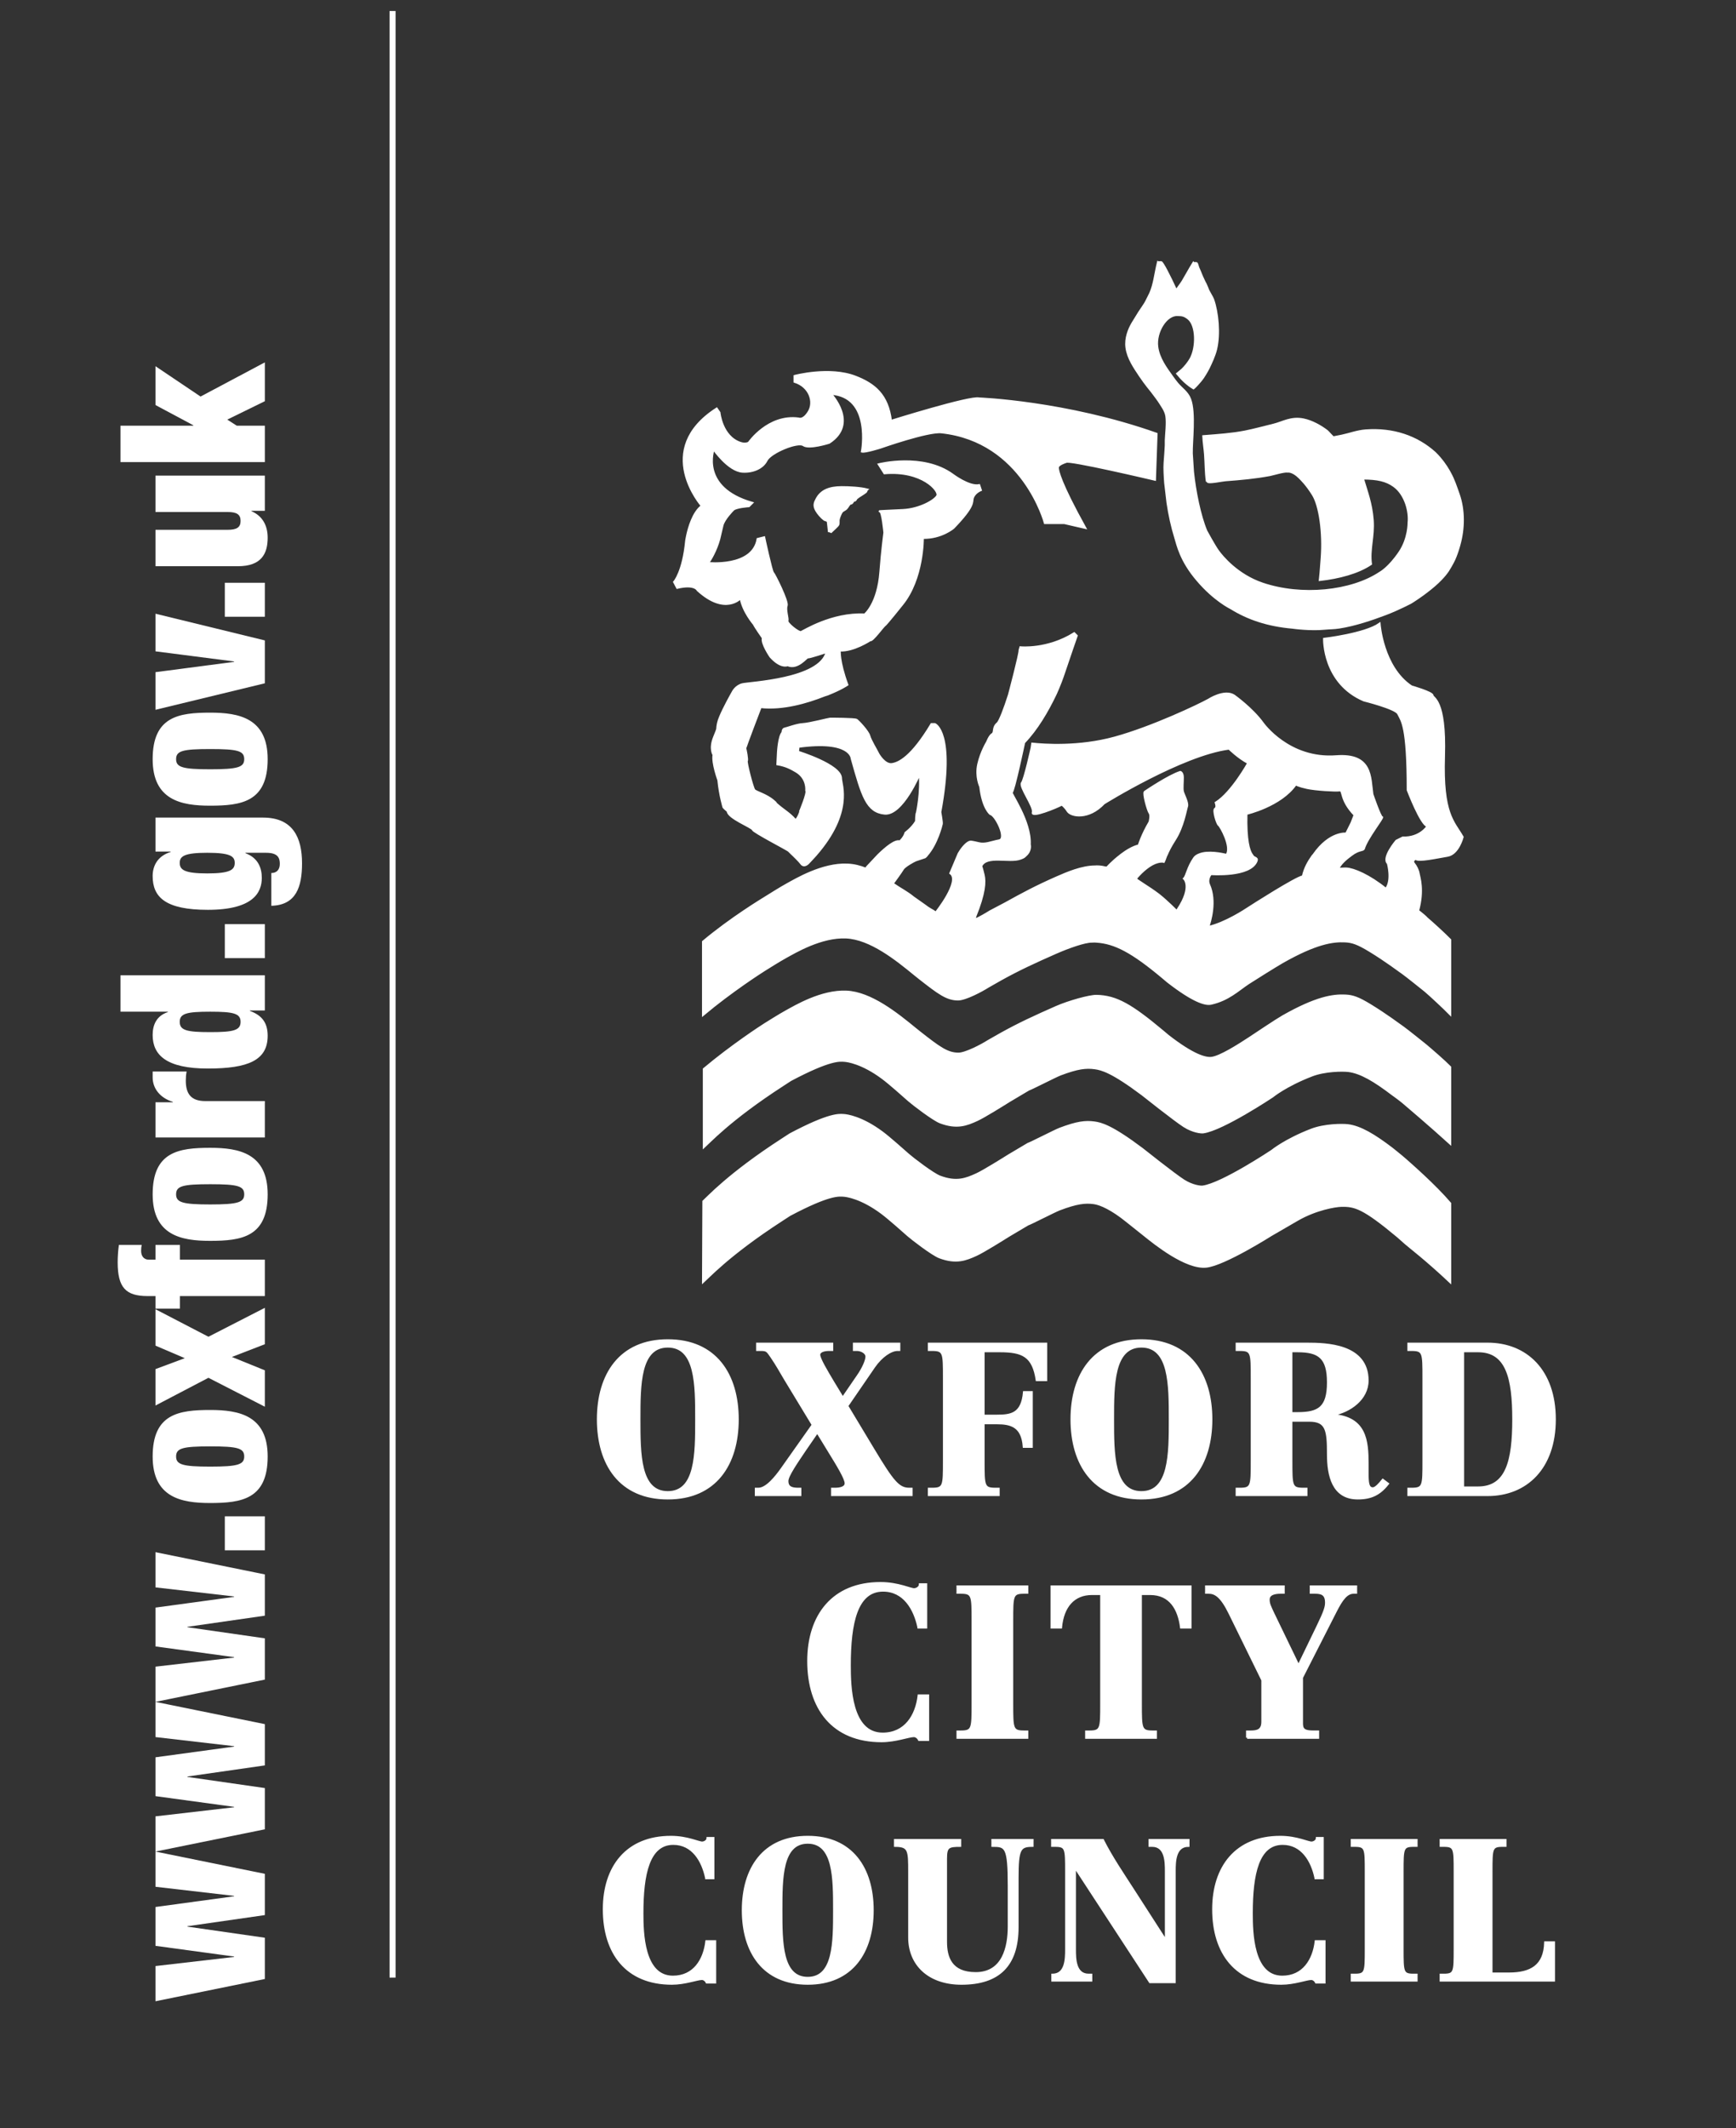 <?xml version="1.0" encoding="utf-8"?>
<!-- Generator: Adobe Illustrator 19.0.1, SVG Export Plug-In . SVG Version: 6.00 Build 0)  -->
<svg version="1.1" id="Layer_1" xmlns="http://www.w3.org/2000/svg" xmlns:xlink="http://www.w3.org/1999/xlink" x="0px" y="0px"
	 viewBox="0 0 287.996 352.88" enable-background="new 0 0 287.996 352.88" xml:space="preserve">
<rect x="0" y="0" width="287.996" height="352.88" fill="#333333" stroke="none"/>
<g>
	<path fill="#FFFFFF" stroke="#FFFFFF" stroke-width="0.36" d="M99.2,235.35c0-7.431,3.663-13.101,11.588-13.101
		c7.924,0,11.587,5.67,11.587,13.101c0,7.432-3.663,13.104-11.587,13.104C102.863,248.454,99.2,242.782,99.2,235.35z
		 M115.507,235.35c0-5.741,0-12.081-4.719-12.081c-4.72,0-4.72,6.341-4.72,12.081c0,5.742,0,12.081,4.72,12.081
		C115.507,247.431,115.507,241.092,115.507,235.35z"/>
	<path fill="#FFFFFF" stroke="#FFFFFF" stroke-width="0.36" d="M125.614,222.812h12.433v1.021h-0.563
		c-0.635,0-1.586,0.177-1.586,0.809c0,0.67,1.234,2.712,2.325,4.545l1.585,2.606l2.537-3.698c0.81-1.163,1.408-2.501,1.408-3.135
		c0-0.705-0.915-1.128-1.585-1.128h-0.493v-1.021h7.502v1.021h-0.282c-1.092,0-2.676,1.056-3.874,2.783l-4.473,6.516l4.368,7.255
		c3.204,5.318,4.156,6.481,5.916,6.481h0.388v1.021h-13.173v-1.021h0.529c0.74,0,1.726-0.177,1.726-0.916
		c0-0.81-1.374-3.028-2.607-5.037l-2.113-3.451l-1.937,2.817c-1.374,2.044-3.029,4.403-3.029,5.282c0,1.092,0.74,1.268,1.62,1.304
		h0.527v1.021h-7.361v-1.021h0.423c1.338,0,2.888-1.937,3.839-3.275l5.177-7.326l-4.614-7.608c-0.704-1.198-1.444-2.501-2.218-3.628
		c-0.705-1.02-0.775-1.197-1.761-1.197h-0.635V222.812z"/>
	<path fill="#FFFFFF" stroke="#FFFFFF" stroke-width="0.36" d="M154.108,246.868h0.529c1.972,0,1.972-0.494,1.972-4.614v-13.807
		c0-4.121,0-4.614-1.972-4.614h-0.529v-1.021h19.442v6.022H172c-0.599-4.014-2.36-4.79-6.128-4.79h-2.712v10.708h2.219
		c2.395,0,4.191-0.282,4.508-3.91h1.268v9.053h-1.304c-0.246-3.381-2.077-3.91-4.472-3.91h-2.219v6.269c0,4.12,0,4.614,1.972,4.614
		h0.529v1.021h-11.553V246.868z"/>
	<path fill="#FFFFFF" stroke="#FFFFFF" stroke-width="0.36" d="M177.771,235.35c0-7.431,3.663-13.101,11.587-13.101
		c7.925,0,11.588,5.67,11.588,13.101c0,7.432-3.663,13.104-11.588,13.104C181.434,248.454,177.771,242.782,177.771,235.35z
		 M194.078,235.35c0-5.741,0-12.081-4.72-12.081c-4.719,0-4.719,6.341-4.719,12.081c0,5.742,0,12.081,4.719,12.081
		C194.078,247.431,194.078,241.092,194.078,235.35z"/>
	<path fill="#FFFFFF" stroke="#FFFFFF" stroke-width="0.36" d="M205.171,246.868h0.529c1.972,0,1.972-0.494,1.972-4.614v-13.807
		c0-4.121,0-4.614-1.972-4.614h-0.529v-1.021h11.623c3.206,0,10.074,0.141,10.074,6.094c0,3.099-2.959,5.143-5.742,5.67v0.07
		c5.424,0.423,5.742,4.226,5.742,8.102v1.478c0,1.619,0.071,2.57,0.881,2.57c0.457,0,1.092-0.704,1.655-1.408l0.846,0.635
		c-1.374,1.761-2.818,2.431-5.002,2.431c-4.156,0-4.93-3.841-4.93-7.292c0-3.979-0.212-5.6-3.1-5.6h-2.994v6.692
		c0,4.12,0,4.614,1.972,4.614h0.527v1.021h-11.553V246.868z M214.223,234.33h1.056c3.488,0,5.038-0.916,5.038-5.108
		c0-4.12-1.515-5.177-5.038-5.177h-1.056V234.33z"/>
	<path fill="#FFFFFF" stroke="#FFFFFF" stroke-width="0.36" d="M233.658,246.868h0.528c1.972,0,1.972-0.494,1.972-4.614v-13.807
		c0-4.121,0-4.614-1.972-4.614h-0.528v-1.021h13.137c6.375,0,11.13,4.438,11.13,12.538c0,8.102-4.755,12.539-11.13,12.539h-13.137
		V246.868z M242.71,246.656h2.501c4.755,0,5.847-4.402,5.847-11.306c0-6.903-1.092-11.306-5.847-11.306h-2.501V246.656z"/>
	<path fill="#FFFFFF" stroke="#FFFFFF" stroke-width="0.36" d="M152.378,269.863c-0.635-3.065-2.396-6.128-5.883-6.128
		c-4.403,0-5.529,5.389-5.529,12.398c0,3.452,0.141,11.34,5.459,11.34c3.768,0,5.6-2.994,5.987-6.338h1.55v7.361h-1.48
		c-0.141-0.316-0.493-0.635-0.88-0.635c-0.845,0-3.03,0.846-5.354,0.846c-8.101,0-12.151-5.46-12.151-13.278
		c0-7.573,4.086-12.926,11.975-12.926c2.994,0,5.071,1.092,5.635,1.02c0.422-0.035,0.915-0.351,0.915-0.81h1.021v7.151H152.378z"/>
	<path fill="#FFFFFF" stroke="#FFFFFF" stroke-width="0.36" d="M158.858,287.121h0.529c1.972,0,1.972-0.494,1.972-4.614v-13.808
		c0-4.12,0-4.613-1.972-4.613h-0.529v-1.021h11.553v1.021h-0.529c-1.972,0-1.972,0.493-1.972,4.613v13.808
		c0,4.12,0,4.614,1.972,4.614h0.529v1.02h-11.553V287.121z"/>
	<path fill="#FFFFFF" stroke="#FFFFFF" stroke-width="0.36" d="M174.46,263.065h23.035v6.798h-1.549
		c-0.388-3.065-1.797-5.565-5.143-5.565h-1.55v18.21c0,4.12,0,4.614,1.972,4.614h0.528v1.02h-11.553v-1.02h0.527
		c1.972,0,1.972-0.494,1.972-4.614v-18.21h-1.549c-2.994,0-4.825,2.043-5.143,5.565h-1.55V263.065z"/>
	<path fill="#FFFFFF" stroke="#FFFFFF" stroke-width="0.36" d="M206.894,288.141v-1.02h0.599c1.092,0,1.937-0.212,1.937-1.62v-6.904
		l-5.423-11.059c-1.445-2.959-2.466-3.452-3.522-3.452h-0.388v-1.021h12.856v1.021h-0.493c-0.915,0-2.007,0.177-2.007,1.162
		c0,0.669,0.211,1.092,0.809,2.359l4.157,8.596l3.205-6.622c1.162-2.396,1.374-3.134,1.374-3.84c0-1.374-0.704-1.655-1.832-1.655
		h-0.704v-1.021h7.502v1.021h-0.387c-1.128,0-1.938,1.021-2.959,3.029l-5.635,11.059v7.678c0,1.092,0.669,1.268,1.972,1.268h0.704
		v1.02H206.894z"/>
	<path fill="#FFFFFF" stroke="#FFFFFF" stroke-width="0.36" d="M117.159,311.42c-0.588-2.844-2.224-5.691-5.462-5.691
		c-4.088,0-5.135,5.004-5.135,11.514c0,3.205,0.131,10.531,5.07,10.531c3.499,0,5.2-2.78,5.561-5.887h1.439v6.835h-1.374
		c-0.131-0.295-0.458-0.588-0.818-0.588c-0.785,0-2.813,0.785-4.972,0.785c-7.522,0-11.284-5.069-11.284-12.33
		c0-7.032,3.794-12.003,11.12-12.003c2.781,0,4.711,1.014,5.233,0.948c0.393-0.033,0.85-0.326,0.85-0.753h0.949v6.64H117.159z"/>
	<path fill="#FFFFFF" stroke="#FFFFFF" stroke-width="0.36" d="M123.242,316.751c0-6.9,3.401-12.166,10.761-12.166
		c7.359,0,10.76,5.266,10.76,12.166c0,6.902-3.401,12.168-10.76,12.168C126.643,328.919,123.242,323.653,123.242,316.751z
		 M138.385,316.751c0-5.331,0-11.218-4.382-11.218c-4.383,0-4.383,5.887-4.383,11.218c0,5.331,0,11.219,4.383,11.219
		C138.385,327.97,138.385,322.082,138.385,316.751z"/>
	<path fill="#FFFFFF" stroke="#FFFFFF" stroke-width="0.36" d="M171.285,306.056c-2.093,0-2.486,0.491-2.486,5.331v8.178
		c0,6.345-3.14,9.354-9.288,9.354c-5.462,0-8.668-3.206-8.668-7.653v-10.794c0-3.631,0-4.416-2.355-4.416v-0.949h10.794v0.949
		c-1.929,0-2.355,0.165-2.355,2.093v13.836c0,2.519,0.785,5.201,4.939,5.201c4.578,0,5.495-4.351,5.495-7.753v-6.737
		c0-6.541-0.523-6.64-2.716-6.64v-0.949h6.64V306.056z"/>
	<path fill="#FFFFFF" stroke="#FFFFFF" stroke-width="0.36" d="M174.587,327.447c2.257,0,2.29-2.649,2.29-4.186v-12.92
		c0-3.827,0-4.285-1.832-4.285h-0.491v-0.949h8.406c1.472,2.911,3.336,5.626,5.103,8.374l5.331,8.274h-0.033h0.066v-11.512
		c0-1.538-0.032-4.187-2.29-4.187h-0.425v-0.949h6.442v0.949c-2.256,0-2.289,2.649-2.289,4.187v18.413h-4.089l-12.396-18.97h-0.065
		v13.574c0,1.537,0.033,4.186,2.29,4.186h0.425v0.948h-6.444V327.447z"/>
	<path fill="#FFFFFF" stroke="#FFFFFF" stroke-width="0.36" d="M218.248,311.42c-0.588-2.844-2.224-5.691-5.462-5.691
		c-4.088,0-5.134,5.004-5.134,11.514c0,3.205,0.13,10.531,5.069,10.531c3.499,0,5.201-2.78,5.561-5.887h1.439v6.835h-1.374
		c-0.131-0.295-0.458-0.588-0.818-0.588c-0.785,0-2.813,0.785-4.972,0.785c-7.522,0-11.284-5.069-11.284-12.33
		c0-7.032,3.794-12.003,11.12-12.003c2.78,0,4.71,1.014,5.234,0.948c0.392-0.033,0.85-0.326,0.85-0.753h0.948v6.64H218.248z"/>
	<path fill="#FFFFFF" stroke="#FFFFFF" stroke-width="0.36" d="M224.266,327.447h0.491c1.832,0,1.832-0.458,1.832-4.284v-12.822
		c0-3.827,0-4.285-1.832-4.285h-0.491v-0.949h10.727v0.949h-0.491c-1.83,0-1.83,0.458-1.83,4.285v12.822c0,3.826,0,4.284,1.83,4.284
		h0.491v0.948h-10.727V327.447z"/>
	<path fill="#FFFFFF" stroke="#FFFFFF" stroke-width="0.36" d="M239.015,327.447h0.491c1.832,0,1.832-0.458,1.832-4.284v-12.822
		c0-3.827,0-4.285-1.832-4.285h-0.491v-0.949h10.727v0.949h-0.491c-1.831,0-1.831,0.458-1.831,4.285v16.91h2.911
		c3.631,0,5.92-1.276,6.018-5.169h1.439v6.312h-18.774V327.447z"/>
</g>
<g>
	<path fill="#FFFFFF" stroke="#FFFFFF" stroke-width="0.36" d="M130.418,167.701c1.464-0.798,5.859-3.454,10.017-3.261
		c4.039,0.189,8.336,3.644,11.381,6.14l0.748,0.599c3.245,2.545,4.593,3.544,6.439,3.544c1.204,0,3.924-1.441,4.942-2.097
		l2.196-1.248c2.969-1.647,5.625-2.866,9.087-4.391c2.045-0.9,5.523-1.873,6.686-1.848c3.291,0.067,5.791,1.547,10.932,5.84
		l0.949,0.798c4.243,3.294,6.224,3.747,7.172,3.647c1.431-0.15,4.525-2.123,6.273-3.269c0.798-0.524,4.523-3.026,5.574-3.622
		c5.541-3.145,8.336-3.544,10.383-3.444c1.196,0.058,2.096,0.349,4.143,1.596c2.596,1.584,4.832,3.271,5.441,3.693
		c0.61,0.424,3.744,2.946,3.744,2.946c0.85,0.715,3.011,2.573,4.043,3.622v12.653c-3.128-2.844-7.122-6.239-7.77-6.788
		c-0.65-0.549-1.847-1.398-1.847-1.398c-2.896-2.197-5.191-3.594-7.288-3.843c-0.898-0.107-3.844-0.1-6.04,0.748
		c-4.354,1.682-6.539,3.495-6.539,3.495s-8.236,5.489-11.481,5.939c-0.331,0.047-1.697-0.083-3.161-1.015
		c-1.561-0.993-6.922-5.257-6.922-5.257c-5.058-3.793-6.757-4.205-7.904-4.363c-1.447-0.199-2.845-0.05-5.741,1.049
		c-0.74,0.281-4.885,2.409-5.241,2.496l-3.194,1.898c-0.926,0.581-4.168,2.608-5.342,3.144c-1.747,0.798-3.342,1.429-6.089,0.4
		c-1.198-0.451-4.58-3.061-5.241-3.644c-0.849-0.75-3.145-2.803-4.343-3.694c-3.418-2.546-5.881-2.854-6.356-2.878
		c-0.729-0.039-2.263-0.333-8.918,3.193l-1.331,0.866c-8.851,5.723-12.432,9.716-13.045,10.25v-12.929
		c4.659-3.91,9.585-7.105,10.117-7.437C127.423,169.498,129.397,168.258,130.418,167.701z"/>
	<path fill="#FFFFFF" stroke="#FFFFFF" stroke-width="0.36" d="M116.699,199.21c0.613-0.533,4.194-4.525,13.045-10.25l1.331-0.865
		c6.656-3.527,8.189-3.232,8.919-3.195c0.474,0.026,2.936,0.334,6.356,2.879c1.198,0.892,3.494,2.946,4.343,3.693
		c0.662,0.585,4.043,3.195,5.241,3.645c2.748,1.03,4.342,0.4,6.089-0.4c1.174-0.536,4.416-2.564,5.342-3.145l3.194-1.895
		c0.356-0.087,4.501-2.216,5.241-2.497c2.895-1.097,4.293-1.248,5.741-1.047c1.147,0.158,2.845,0.568,7.904,4.363
		c0,0,5.36,4.263,6.922,5.257c1.463,0.931,2.829,1.061,3.161,1.014c3.245-0.449,11.481-5.94,11.481-5.94s2.185-1.811,6.539-3.494
		c2.197-0.848,5.143-0.856,6.04-0.748c2.096,0.25,4.392,1.647,7.287,3.844c0,0,1.638,1.302,2.271,1.868
		c0.974,0.87,4.793,4.184,7.422,7.239v13.028c-4.027-3.793-6.823-5.89-7.372-6.389l-1.298-1.148
		c-5.741-4.793-7.138-5.142-9.384-5.092c-0.998,0.022-4.193,0.55-7.239,2.296l-4.392,2.545c0,0-7.788,4.942-10.783,5.242
		c-3.361,0.336-8.485-3.794-10.283-5.242c-1.275-1.027-2.944-2.346-2.944-2.346c-2.347-1.895-4.245-2.786-5.392-2.944
		c-1.447-0.2-2.845-0.05-5.741,1.049c-0.74,0.279-4.885,2.409-5.241,2.496l-3.194,1.895c-0.925,0.583-4.168,2.609-5.342,3.145
		c-1.746,0.799-3.341,1.43-6.089,0.4c-1.198-0.449-4.579-3.06-5.241-3.645c-0.849-0.748-3.145-2.801-4.342-3.694
		c-3.419-2.545-5.882-2.853-6.357-2.879c-0.73-0.037-2.263-0.331-8.918,3.195l-1.331,0.865c-8.851,5.724-12.431,9.717-13.045,10.25
		L116.699,199.21z"/>
	<path fill="#FFFFFF" stroke="#FFFFFF" stroke-width="0.36" d="M139.623,80.79c1.288-0.006,3.154,0.104,4.216,0.384
		c-0.087,0.067-0.095,0.302-0.192,0.384c-0.482,0.392-1.054,0.658-1.534,1.053c-0.077,0.061-0.189,0.349-0.287,0.383h-0.192
		c-0.102,0.085-0.263,0.438-0.384,0.48h-0.192c-0.273,0.224-0.422,0.616-0.67,0.863c-0.222,0.214-0.594,0.314-0.767,0.574
		c-0.186,0.27-0.407,0.851-0.48,1.15c-0.087,0.351,0.037,0.659-0.095,0.958c-0.083,0.181-0.95,0.956-1.15,1.15
		c-0.051-0.038-0.356-0.089-0.383-0.095c-0.027-0.189-0.129-1.473-0.192-1.629c-0.072-0.173-0.431-0.182-0.575-0.288
		c-0.455-0.331-1.075-1.042-1.341-1.534c-0.441-0.799-0.268-1.251,0.095-1.915C136.235,81.347,137.58,80.796,139.623,80.79z"/>
	<path fill="#FFFFFF" stroke="#FFFFFF" stroke-width="0.36" d="M222.639,72.244c1.162-0.239,2.518-0.758,3.93-0.862
		c4.532-0.333,8.474,1.014,11.47,3.71c0,0,0.641,0.59,1.397,1.598c0.721,0.962,1.286,2.073,1.126,1.785
		c0.616,1.114,0.986,2.261,1.437,3.546c0.881,2.519,0.872,5.621,0.095,8.338c0,0-0.461,1.755-1.06,2.853
		c-0.599,1.098-0.899,1.697-1.997,2.845c-1.283,1.342-3.344,2.845-4.941,3.844c0,0-2.047,1.098-4.293,1.947
		c-2.245,0.847-5.041,1.796-7.637,2.196c-0.949,0.146-1.397,0.101-2.592,0.211c-1.073,0.101-2.271,0.063-3.259,0
		c-0.987-0.061-1.916-0.191-1.916-0.191c-4.143-0.372-7.357-1.469-10.255-3.26c0,0-2.693-1.303-5.488-4.597
		c-2.796-3.245-3.322-5.938-3.648-6.988c-0.576-1.846-1.02-3.878-1.311-5.858l-0.383-3.258c-0.08-1.072-0.168-2.448-0.099-3.364
		c0.068-0.943,0.156-1.921,0.195-2.866v-0.862c0.041-1.069,0.275-2.824,0.095-4.025c-0.144-0.943-0.858-1.835-1.289-2.53
		c0,0-0.766-1.073-1.148-1.548c0,0-1.049-1.248-1.948-2.596c-0.898-1.348-1.982-2.895-2.228-4.636
		c-0.228-1.614,0.423-3.1,0.958-4.025l1.121-1.821c0.649-0.998,0.964-1.392,1.179-1.821l0.671-1.342
		c0.689-1.542,0.795-3.127,1.293-5.174c0.1,0.045,0.419-0.037,0.527-0.002c0.243,0.081,1.37,2.248,2.491,4.696
		c0.297-0.479,0.782-1.067,1.075-1.549c0.644-1.07,1.097-1.947,1.747-2.996c0.015,0.024,0.519-0.03,0.548,0
		c0.129,0.126,0.216,0.628,0.3,0.799c0.327,0.676,0.478,1.215,0.834,1.925c0.096,0.195,0.243,0.542,0.384,0.767l0.287,0.671
		c0.117,0.458,0.767,1.374,0.958,1.917c0.728,2.091,1.079,5.619,0.48,8.146c-0.263,1.103-0.806,2.244-1.246,3.163
		c0,0-0.4,0.783-0.899,1.531c-0.499,0.748-1.498,1.76-1.593,1.823c-1.018-0.596-1.975-1.529-2.699-2.422l0.782-0.645
		c0.512-0.479,1.091-1.198,1.438-1.821c1.045-1.89,1.03-5.528-0.374-6.669c-0.798-0.649-1.236-0.559-1.747-0.599
		c-1.947-0.15-3.744,2.844-3.439,5.255c0.249,1.974,1.498,3.602,2.44,4.928c0.315,0.443,0.564,0.79,0.914,1.206
		c0.716,0.85,1.678,1.428,2.109,2.588c0.848,2.282,0.224,7.035,0.272,8.986l0.199,3.044c0.321,3.142,1.146,7.292,2.213,9.822
		c0,0,1.253,2.313,1.916,3.259c0.664,0.945,3.209,4.041,7.379,5.462c6.465,2.204,14.792,1.378,19.551-1.82
		c0,0,1.47-0.777,3.234-3.394c1.547-2.296,1.497-4.893,1.497-4.893c0.2-1.747-0.483-4.676-2.446-6.09
		c-1.248-0.898-2.704-1.246-5.16-1.246c0.641,2.177,1.42,4.127,1.629,6.902c0.204,2.734-0.616,4.855-0.288,7.283
		c-2.111,1.443-5.313,2.282-8.46,2.636l0.122-1.198c0.063-0.851,0.136-1.74,0.192-2.492c0.305-4.119-0.314-8.59-1.462-10.436
		c-1.063-1.709-1.943-2.543-2.246-2.846c-1.148-1.148-1.945-0.999-1.945-0.999c-0.578-0.104-2.402,0.468-2.971,0.576
		c-2.45,0.455-4.771,0.665-7.379,0.862c-0.509,0.036-2.402,0.448-2.876,0.288c-0.042-0.015-0.09-0.171-0.192-0.193
		c-0.198-1.449-0.171-2.815-0.287-4.408c-0.069-0.919-0.246-1.934-0.288-2.971c2.46-0.195,4.739-0.341,6.901-0.767
		c1.537-0.305,3.166-0.752,4.792-1.15c1.486-0.368,2.861-1.273,4.888-0.863c1.446,0.29,2.899,1.129,3.93,1.916
		c0.153,0.117,0.935,1.022,1.054,1.055L222.639,72.244z"/>
	<path fill="#FFFFFF" stroke="#FFFFFF" stroke-width="0.36" d="M114.001,88.825c-0.109,0.511-0.156,0.843-0.156,0.843
		c-0.498,5.192-1.996,6.839-1.996,6.839l0.499,0.949c2.945-0.7,3.394,0.399,3.394,0.399c4.592,4.194,7.138,1.298,7.138,1.298
		c0.35,2.197,2.197,4.343,2.197,4.343c0.199,0.449,1.498,2.296,1.498,2.296c-0.3,0.849,1.248,3.094,1.248,3.094
		c1.747,1.946,2.846,1.398,2.846,1.398c1.647,0.748,3.194-1.398,3.344-1.297c0.15,0.1,3.145-0.899,3.145-0.899
		c-1.082,4.642-12.929,5.092-14.026,5.391c-1.098,0.3-1.548,1.249-1.548,1.249s0.197-0.358,0,0l-0.325,0.577
		c-0.611,1.106-1.894,3.506-2.121,4.563c-0.3,1.397,0.15,0.399-0.649,2.346c-0.799,1.947-0.101,2.946-0.101,2.946
		c-0.249,1.347,0.799,4.192,0.799,4.192c0.249,2.547,0.848,4.493,0.848,4.493c0.1,0.149,0.7,0.65,0.7,0.65
		c0,1.098,4.042,2.645,4.143,3.044c0.1,0.401,5.84,3.345,5.99,3.545c0.065,0.087,0.724,0.701,0.724,0.701s1.04,1,1.323,1.395
		c0.499,0.7,1.199-0.1,1.199-0.1c0.429-0.44,1.197-1.295,1.197-1.295c6.24-7.142,4.194-11.693,4.194-12.731
		c0-2.203-7.139-4.393-7.139-4.393l0.101-0.848c8.735-1.198,8.835,1.946,8.835,1.946c1.747,6.241,2.496,8.836,5.441,9.135
		c2.945,0.299,5.84-6.64,5.84-6.64c0.3,3.046-0.449,6.49-0.449,6.49c-0.151,0.249-0.151,1.447-0.151,1.447
		c-0.649,1.098-1.746,1.897-1.746,1.897c-0.25,0.849-0.949,1.447-0.949,1.447c-0.768-0.274-2.329,1.023-3.581,2.248l-1.843,1.962
		l-0.219,0.313c-0.998-0.379-1.9-0.629-3.043-0.682c-4.159-0.193-8.552,2.463-10.017,3.261c-1.02,0.556-2.996,1.797-3.528,2.13
		c-0.533,0.333-5.757,3.472-10.416,7.383v12.113c4.66-3.91,9.659-7.107,10.192-7.44c0.532-0.333,2.506-1.574,3.527-2.131
		c1.465-0.797,5.859-3.454,10.017-3.26c4.039,0.187,8.337,3.644,11.382,6.139l0.748,0.6c3.245,2.545,4.592,3.544,6.439,3.544
		c1.204,0,3.924-1.441,4.942-2.097l2.197-1.248c2.968-1.648,5.625-2.866,9.086-4.391c2.045-0.901,4.799-1.878,5.964-1.854
		c0.137,0.002,0.315-0.024,0.449-0.017l0.284,0.017c3.096,0.18,5.995,1.731,10.923,5.846l0.948,0.798
		c4.244,3.295,6.241,3.856,7.171,3.648c2.895-0.65,4.46-2.25,6.206-3.398c0.777-0.51,4.592-2.897,5.641-3.495
		c5.54-3.143,8.336-3.544,10.383-3.444c1.197,0.059,2.097,0.351,4.143,1.599c2.595,1.581,4.832,3.271,5.442,3.693
		c0.609,0.422,3.743,2.945,3.743,2.945c0.85,0.716,3.07,2.79,4.102,3.838v-12.313c-1.032-1.048-3.026-2.865-3.877-3.58
		c0,0-0.149-0.216-1.049-0.929l-0.399-0.316l0,0c0.949-3.444,0.199-5.541,0.1-6.139c-0.1-0.6-0.399-1.198-0.798-1.699
		c-0.4-0.498,0.299-0.798,0.299-0.798c0.4,0.499,3.494-0.2,5.291-0.499c1.797-0.299,2.496-3.096,2.496-3.096
		c-1.497-2.595-3.393-3.793-3.094-13.377c0.3-9.583-1.897-9.583-1.897-10.084c0-0.498-3.494-1.497-3.494-1.497
		c-4.792-3.195-5.291-10.383-5.291-10.383c-2.397,1.697-9.185,2.496-9.185,2.496s-0.2,7.287,6.589,10.184
		c0,0,5.245,1.304,5.691,2.197c0.599,1.198,1.598,1.996,1.598,12.679c0,0,2.197,5.79,3.295,5.99c0,0-1.232,1.996-4.127,1.897
		l-1.065,0.532c0,0-2.397,2.829-1.398,3.728c0,0,0.799,2.862-0.333,4.259l0,0c-2.795-2.263-5.359-3.323-6.556-3.38
		c-0.398-0.019-1.397,0.053-1.397,0.053c0.461-0.96,1.382-1.69,1.964-2.129l0.273-0.208c1.278-0.97,1.94-0.663,2.056-1.057
		c0.499-1.697,3.295-5.19,2.995-5.19c-0.299,0-1.596-3.795-1.596-3.795c-0.4-2.795-0.01-6.744-5.991-6.289
		c-7.886,0.599-12.18-5.491-12.18-5.491c-1.784-2.47-4.792-4.592-4.792-4.592c-1.598-0.998-4.193,0.7-4.193,0.7
		c-1.598,0.899-9.384,4.592-15.574,6.289c-5.998,1.645-11.78,1.198-13.677,0.999l0,0l-0.101,0.7c0,0-1.169,5.276-1.597,5.791
		c-0.499,0.598,2.096,3.992,1.797,4.891c-0.3,0.899,3.893-0.799,4.792-1.298c0,0,0.433,0.232,0.998,1.098
		c0.566,0.864,3.462,1.397,5.991-1.299c0,0,12.978-8.086,20.766-9.084c0,0,1.497,1.497,3.194,2.396c0,0-2.695,4.891-5.391,6.59
		c0,0,0.3,0.797-0.1,0.998c-0.4,0.201,0.299,2.496,0.599,2.696c0.299,0.199,2.222,3.613,1.304,4.95l-0.249-0.033
		c-0.354-0.077-2.856-0.668-4.352-0.008l-0.098,0.041c-0.291,0.128-0.533,0.304-0.698,0.541c-1.097,1.576-1.223,2.945-1.672,3.394
		c0,0,1.472,1.331-1.023,5.092l-0.199,0.325c0,0-1.523-1.573-2.97-2.721c-1.722-1.324-3.946-2.543-3.819-2.696
		c1.073-1.299,2.446-2.421,3.594-2.721c0.729-0.19,1.049-0.075,1.049-0.075c0.15-0.288,0.189-0.52,0.4-1.023l0.068-0.116
		c0.244-0.587,0.628-1.386,1.379-2.554c1.351-2.099,1.797-4.891,1.997-5.491c0.199-0.598-0.599-1.997-0.699-2.496
		c-0.101-0.499,0-1.497,0-2.296s-0.4-0.899-0.4-0.899c-1.898,0.6-5.591,3.096-5.89,3.295c-0.3,0.199,0.499,3.096,0.798,3.494
		c0.3,0.399,0,1.497,0,1.497c-1.298,2.197-1.797,3.895-1.797,3.895c-0.996,0.238-2.042,0.875-2.936,1.555l-0.108,0.091
		c-1.346,1.023-2.246,2.047-2.246,2.047l-0.432-0.067c-0.391-0.102-0.818-0.147-1.265-0.147l-0.25,0.015
		c-2.184-0.002-4.642,1.049-6.34,1.796c-3.462,1.525-5.617,2.68-8.585,4.326l-2.529,1.332c-0.509,0.327-1.572,0.955-2.529,1.397
		l0.066-0.533c1.598-3.926,1.664-5.79,1.397-6.921c-0.266-1.132-0.399-1.464-0.399-1.464c0.865-1.93,4.673-0.565,6.514-1.256
		c0.533-0.199,0.575-0.245,0.774-0.425l0.154-0.147c0.876-0.793,0.611-1.766,0.611-1.766c0.2-3.86-3.327-8.652-2.995-8.652
		c0.333,0,2.063-8.254,2.063-8.254c2.099-2.171,3.862-5.171,5.192-7.953c0,0,0.732-1.53,1.397-3.528
		c0.82-2.459,2.13-6.224,2.13-6.224l-0.4-0.399c-4.459,2.795-8.918,2.33-8.918,2.33l-0.133,0.465
		c0.067,0.533-1.764,7.422-1.764,7.422c-0.732,2.301-1.541,4.391-1.897,4.692c-0.864,0.732-0.399,1.531-0.864,1.798
		c-0.467,0.266-0.865,1.33-0.865,1.33s-0.999,1.598-1.464,3.661c-0.466,2.063,0.333,3.727,0.333,3.727
		c0.4,3.594,1.664,4.527,1.664,4.527c0.866,0.132,2.862,4.127,1.464,4.393c-1.397,0.266-2.296,0.732-3.395,0.466
		c-0.954-0.232-1.331-0.266-1.331-0.266c-0.51,0.028-1.315,0.823-1.996,1.996l-1.365,3.228c1.797,1.299-2.429,6.556-2.429,6.556l0,0
		c-0.714-0.527-0.963-0.506-1.93-1.265l-1.797-1.265c-1.148-0.94-2.01-1.306-3.434-2.294c0,0,1.454-1.982,1.703-2.431
		c0.25-0.449,1.848-1.347,2.147-1.447c0.3-0.1,1.498-0.5,1.498-0.5c0.116-0.109,0.166-0.128,0.274-0.249l0.062-0.098
		c1.662-1.865,2.413-4.958,2.46-5.194c0.05-0.25-0.25-1.946-0.25-1.946c2.446-13.278-0.898-14.577-0.898-14.577h-0.549
		c-3.295,5.491-5.442,6.49-6.59,6.64c-1.148,0.149-2.197-1.547-2.346-1.898c-0.15-0.349-1.198-2.045-1.397-2.795
		c-0.2-0.75-1.797-2.446-2.097-2.645c-0.299-0.2-4.193-0.2-4.392-0.2c-0.2,0-3.444,0.848-4.493,0.898
		c-1.048,0.05-2.696,0.7-3.045,0.75c-0.35,0.05-0.35,0.649-0.35,0.649c-0.599,0.599-0.748,3.244-0.748,3.244l-0.1,1.997
		c1.447,0.249,2.245,0.7,3.094,1.198c1.932,1.137,1.697,3.145,1.697,3.145c0.3,0.349-1.049,3.544-1.049,3.544
		c0.4-0.899-0.449,1.746-0.848,1.298c-1.03-1.159-1.797-1.447-3.245-2.745c-1.448-1.299,0.899,0.697-0.299-0.351
		c-1.199-1.047-2.896-1.447-3.195-1.796c-0.3-0.351-1.397-4.642-1.248-4.842c0.15-0.201-0.199-1.898-0.25-2.047
		c-0.05-0.149,2.547-6.889,2.547-6.889c3.696,0.403,7.726-0.784,10.577-1.918l0.555-0.179c2.276-0.906,3.245-1.597,3.245-1.597
		c-1.448-3.945-1.248-5.691-1.248-5.691c2.245,0.15,5.041-1.698,5.041-1.698c0.35,0.2,2.147-2.296,2.396-2.446
		c0.274-0.165,2.845-3.394,2.845-3.394c3.594-4.341,3.494-11.13,3.494-11.13c3.094,0.065,5.092-1.665,5.092-1.665
		c3.594-3.727,2.985-4.239,3.194-4.925c0.285-0.929,1.331-1.331,1.331-1.331l-0.265-0.798c-1.665,0.333-4.393-1.731-4.393-1.731
		c-4.925-3.594-12.246-1.731-12.246-1.731l0.931,1.464c6.256-0.533,9.185,2.929,8.785,3.728c-0.4,0.797-2.929,2.261-5.724,2.396
		c-2.417,0.115-4.193,0.199-3.793,0.199c0.4,0,0.732,3.527,0.732,3.527s-0.401,2.996-0.665,6.523
		c-0.4,5.325-2.612,7.072-2.612,7.072c-5.458-0.265-10.166,2.778-10.566,2.913c-0.4,0.132-2.396-1.464-2.264-1.863
		c0.134-0.401-0.399-1.865-0.132-2.53c0.266-0.665-1.997-5.191-2.264-5.457c-0.265-0.266-1.464-5.857-1.464-5.857l-1.065,0.266
		c-0.798,4.792-8.252,3.992-8.252,3.992c0.378-0.472,1.347-2.092,1.863-3.992c0,0,0.456-1.956,0.533-2.264
		c0.266-1.064,1.731-2.528,1.731-2.528c0.399-0.533,2.661-0.666,2.661-0.666l0.533-0.532c-8.785-2.53-6.389-8.918-6.389-8.918
		s2.463,3.576,4.792,3.726c1.643,0.106,3.328-0.532,3.993-1.863c0.666-1.331,5.192-3.195,6.124-2.529
		c0.931,0.666,4.259-0.4,4.259-0.4c4.925-3.194,0.266-8.12,0.266-8.12c6.922,0.399,5.192,9.584,5.192,9.584
		c0.532,0.133,3.062-0.665,3.062-0.665s7.851-2.774,10.115-2.53c13.578,1.464,17.172,15.042,17.172,15.042h3.195l3.461,0.798
		c-4.127-7.454-4.526-9.45-4.526-9.983c0-0.533,1.332-0.931,1.332-0.931c0.132-0.533,14.775,2.929,14.775,2.929l0.266-7.588
		c-15.041-5.324-29.418-5.856-29.418-5.856c-1.464-0.4-14.643,3.727-14.643,3.727c-0.532-4.393-2.795-6.123-5.856-7.321
		c-4.325-1.692-10.117-0.133-10.117-0.133v0.932c2.529,0.799,3.327,3.328,2.396,4.926c-0.931,1.597-1.731,1.198-1.731,1.198
		c-5.058-0.666-8.253,3.993-8.253,3.993s-0.498,0.349-1.397,0.05c-3.122-1.04-3.494-5.041-3.494-5.041l-0.45-0.649
		c-10.632,6.838-2.446,16.123-2.446,16.123C114.999,84.958,114.287,87.498,114.001,88.825 M216.149,145.321
		c-1.189,0.206-8.458,4.854-9.235,5.363c-0.215,0.141-3.595,2.399-6.489,3.048l0,0c0.35-0.949,1.347-4.317,0.15-7.014
		c-0.431-0.968,0.3-1.796,0.3-1.796s6.605,0.505,7.587-2.197c0.201-0.552-0.523-0.395-0.722-0.919l-0.061-0.066
		c-0.496-0.706-1.014-2.385-0.914-6.802c0,0,5.691-1.298,8.186-4.891c0,0,0.499,0.299,1.897,0.598
		c1.397,0.301,4.691,0.5,5.391,0.401c0.699-0.1,0,1.497,2.496,4.093l-0.499,1.298l-0.898,1.797c0,0-2.734-0.353-5.416,3.507
		l-0.183,0.208C217.1,142.867,216.474,143.878,216.149,145.321L216.149,145.321"/>
</g>
<g>
	<path fill="#FFFFFF" d="M25.793,331.837v-5.836l13.045-1.51v-0.067l-13.045-1.776v-6.44l13.045-1.776v-0.067l-13.045-1.51v-5.836
		l18.143,3.689v6.842l-12.845,1.844v0.067l12.845,1.844v6.842L25.793,331.837z"/>
	<path fill="#FFFFFF" d="M25.793,307.014v-5.836l13.045-1.509v-0.066l-13.045-1.778v-6.439l13.045-1.777v-0.067l-13.045-1.51v-5.835
		l18.143,3.688v6.843l-12.845,1.844v0.067l12.845,1.846v6.841L25.793,307.014z"/>
	<path fill="#FFFFFF" d="M25.793,282.192v-5.836l13.045-1.509v-0.067l-13.045-1.779v-6.438l13.045-1.779v-0.067l-13.045-1.508
		v-5.836l18.143,3.689v6.841l-12.845,1.846v0.066l12.845,1.844v6.842L25.793,282.192z"/>
	<path fill="#FFFFFF" d="M37.296,257.063v-5.635h6.641v5.635H37.296z"/>
	<path fill="#FFFFFF" d="M44.407,241.509c0,7.075-4.327,7.714-9.558,7.714c-4.763,0-9.525-0.907-9.525-7.714
		c0-7.077,4.326-7.714,9.559-7.714C39.644,233.795,44.407,234.7,44.407,241.509z M40.516,241.509c0-1.376-1.073-1.678-5.634-1.678
		c-4.595,0-5.668,0.302-5.668,1.678c0,1.341,1.073,1.677,5.668,1.677C39.443,243.185,40.516,242.85,40.516,241.509z"/>
	<path fill="#FFFFFF" d="M25.793,233.054v-6.037l4.862-1.811l-4.862-2.08v-6.037l8.786,4.562l9.357-4.796v6.037l-5.466,2.112
		l5.466,2.214v6.036l-9.357-4.795L25.793,233.054z"/>
	<path fill="#FFFFFF" d="M29.851,214.907v2.08h-4.057v-2.08h-1.308c-3.622,0-4.964-1.408-4.964-5.6c0-0.873,0.067-1.945,0.201-2.885
		h3.79c-0.067,0.303-0.101,0.571-0.101,1.007c0,0.738,0.369,1.442,1.275,1.442h1.107v-2.449h4.057v2.449h14.086v6.036H29.851z"/>
	<path fill="#FFFFFF" d="M44.407,198.038c0,7.076-4.327,7.714-9.558,7.714c-4.763,0-9.525-0.905-9.525-7.714
		c0-7.077,4.326-7.714,9.559-7.714C39.644,190.325,44.407,191.23,44.407,198.038z M40.516,198.038c0-1.376-1.073-1.677-5.634-1.677
		c-4.595,0-5.668,0.301-5.668,1.677c0,1.341,1.073,1.677,5.668,1.677C39.443,199.715,40.516,199.379,40.516,198.038z"/>
	<path fill="#FFFFFF" d="M25.793,188.611v-5.836h2.883v-0.067c-2.179-0.671-3.353-2.28-3.353-4.057v-0.973h5.635
		c-0.101,0.536-0.134,1.005-0.134,1.508c0,2.148,0.838,3.388,3.22,3.388h9.893v6.037H25.793z"/>
	<path fill="#FFFFFF" d="M19.991,167.754v-6.037h23.946v5.836h-2.482v0.067c2.012,0.739,2.952,1.979,2.952,4.126
		c0,4.059-3.22,5.433-9.928,5.433c-6.841,0-9.156-2.213-9.156-5.567c0-1.71,0.671-3.185,2.515-3.79v-0.067H19.991z M39.912,169.431
		c0-1.376-1.14-1.677-5.03-1.677c-3.924,0-5.065,0.301-5.065,1.677c0,1.409,1.141,1.711,5.065,1.711
		C38.772,171.142,39.912,170.84,39.912,169.431z"/>
	<path fill="#FFFFFF" d="M37.296,158.871v-5.635h6.641v5.635H37.296z"/>
	<path fill="#FFFFFF" d="M25.793,141.202v-5.634h17.841c4.964,0,6.473,3.321,6.473,7.58c0,3.891-0.973,6.943-5.097,7.044v-5.434
		c0.905,0,1.408-0.57,1.408-1.508c0-0.907-0.234-1.846-2.246-1.846h-3.455v0.067c2.08,0.771,2.716,2.415,2.716,4.092
		c0,2.414-1.408,5.299-8.954,5.299c-7.009,0-9.156-2.08-9.156-5.601c0-1.678,0.805-3.32,2.985-3.991v-0.067H25.793z M38.939,143.081
		c0-1.107-0.738-1.677-4.561-1.677c-3.79,0-4.561,0.57-4.561,1.677c0,1.141,0.771,1.744,4.561,1.744
		C38.202,144.824,38.939,144.221,38.939,143.081z"/>
	<path fill="#FFFFFF" d="M44.407,125.881c0,7.077-4.327,7.714-9.558,7.714c-4.763,0-9.525-0.905-9.525-7.714
		c0-7.077,4.326-7.714,9.559-7.714C39.644,118.167,44.407,119.072,44.407,125.881z M40.516,125.881c0-1.376-1.073-1.677-5.634-1.677
		c-4.595,0-5.668,0.301-5.668,1.677c0,1.341,1.073,1.677,5.668,1.677C39.443,127.557,40.516,127.222,40.516,125.881z"/>
	<path fill="#FFFFFF" d="M25.793,117.694v-6.239l13.045-1.71v-0.066l-13.045-1.678v-6.238l18.143,4.427v7.111L25.793,117.694z"/>
	<path fill="#FFFFFF" d="M37.296,102.266v-5.635h6.641v5.635H37.296z"/>
	<path fill="#FFFFFF" d="M25.793,93.887V87.85h11.973c1.509,0,2.146-0.402,2.146-1.475c0-1.073-0.637-1.475-2.146-1.475H25.793
		v-6.037h18.143v5.836h-2.214v0.067c1.777,0.771,2.684,2.314,2.684,4.393c0,2.649-1.04,4.729-4.93,4.729H25.793z"/>
	<path fill="#FFFFFF" d="M19.991,76.619v-6.036h12.074v-0.067l-6.271-3.354v-6.439l7.478,5.031l10.666-5.668v6.439l-6.238,3.052
		l1.576,1.006h4.662v6.036H19.991z"/>
</g>
<line fill="none" stroke="#FFFFFF" x1="65.124" y1="327.914" x2="65.124" y2="1.825"/>
<rect x="-42.923" y="-12.962" transform="matrix(1 -0.006 0.006 1 -1.001 0.791)" fill="none" width="353.439" height="366.748"/>
</svg>
